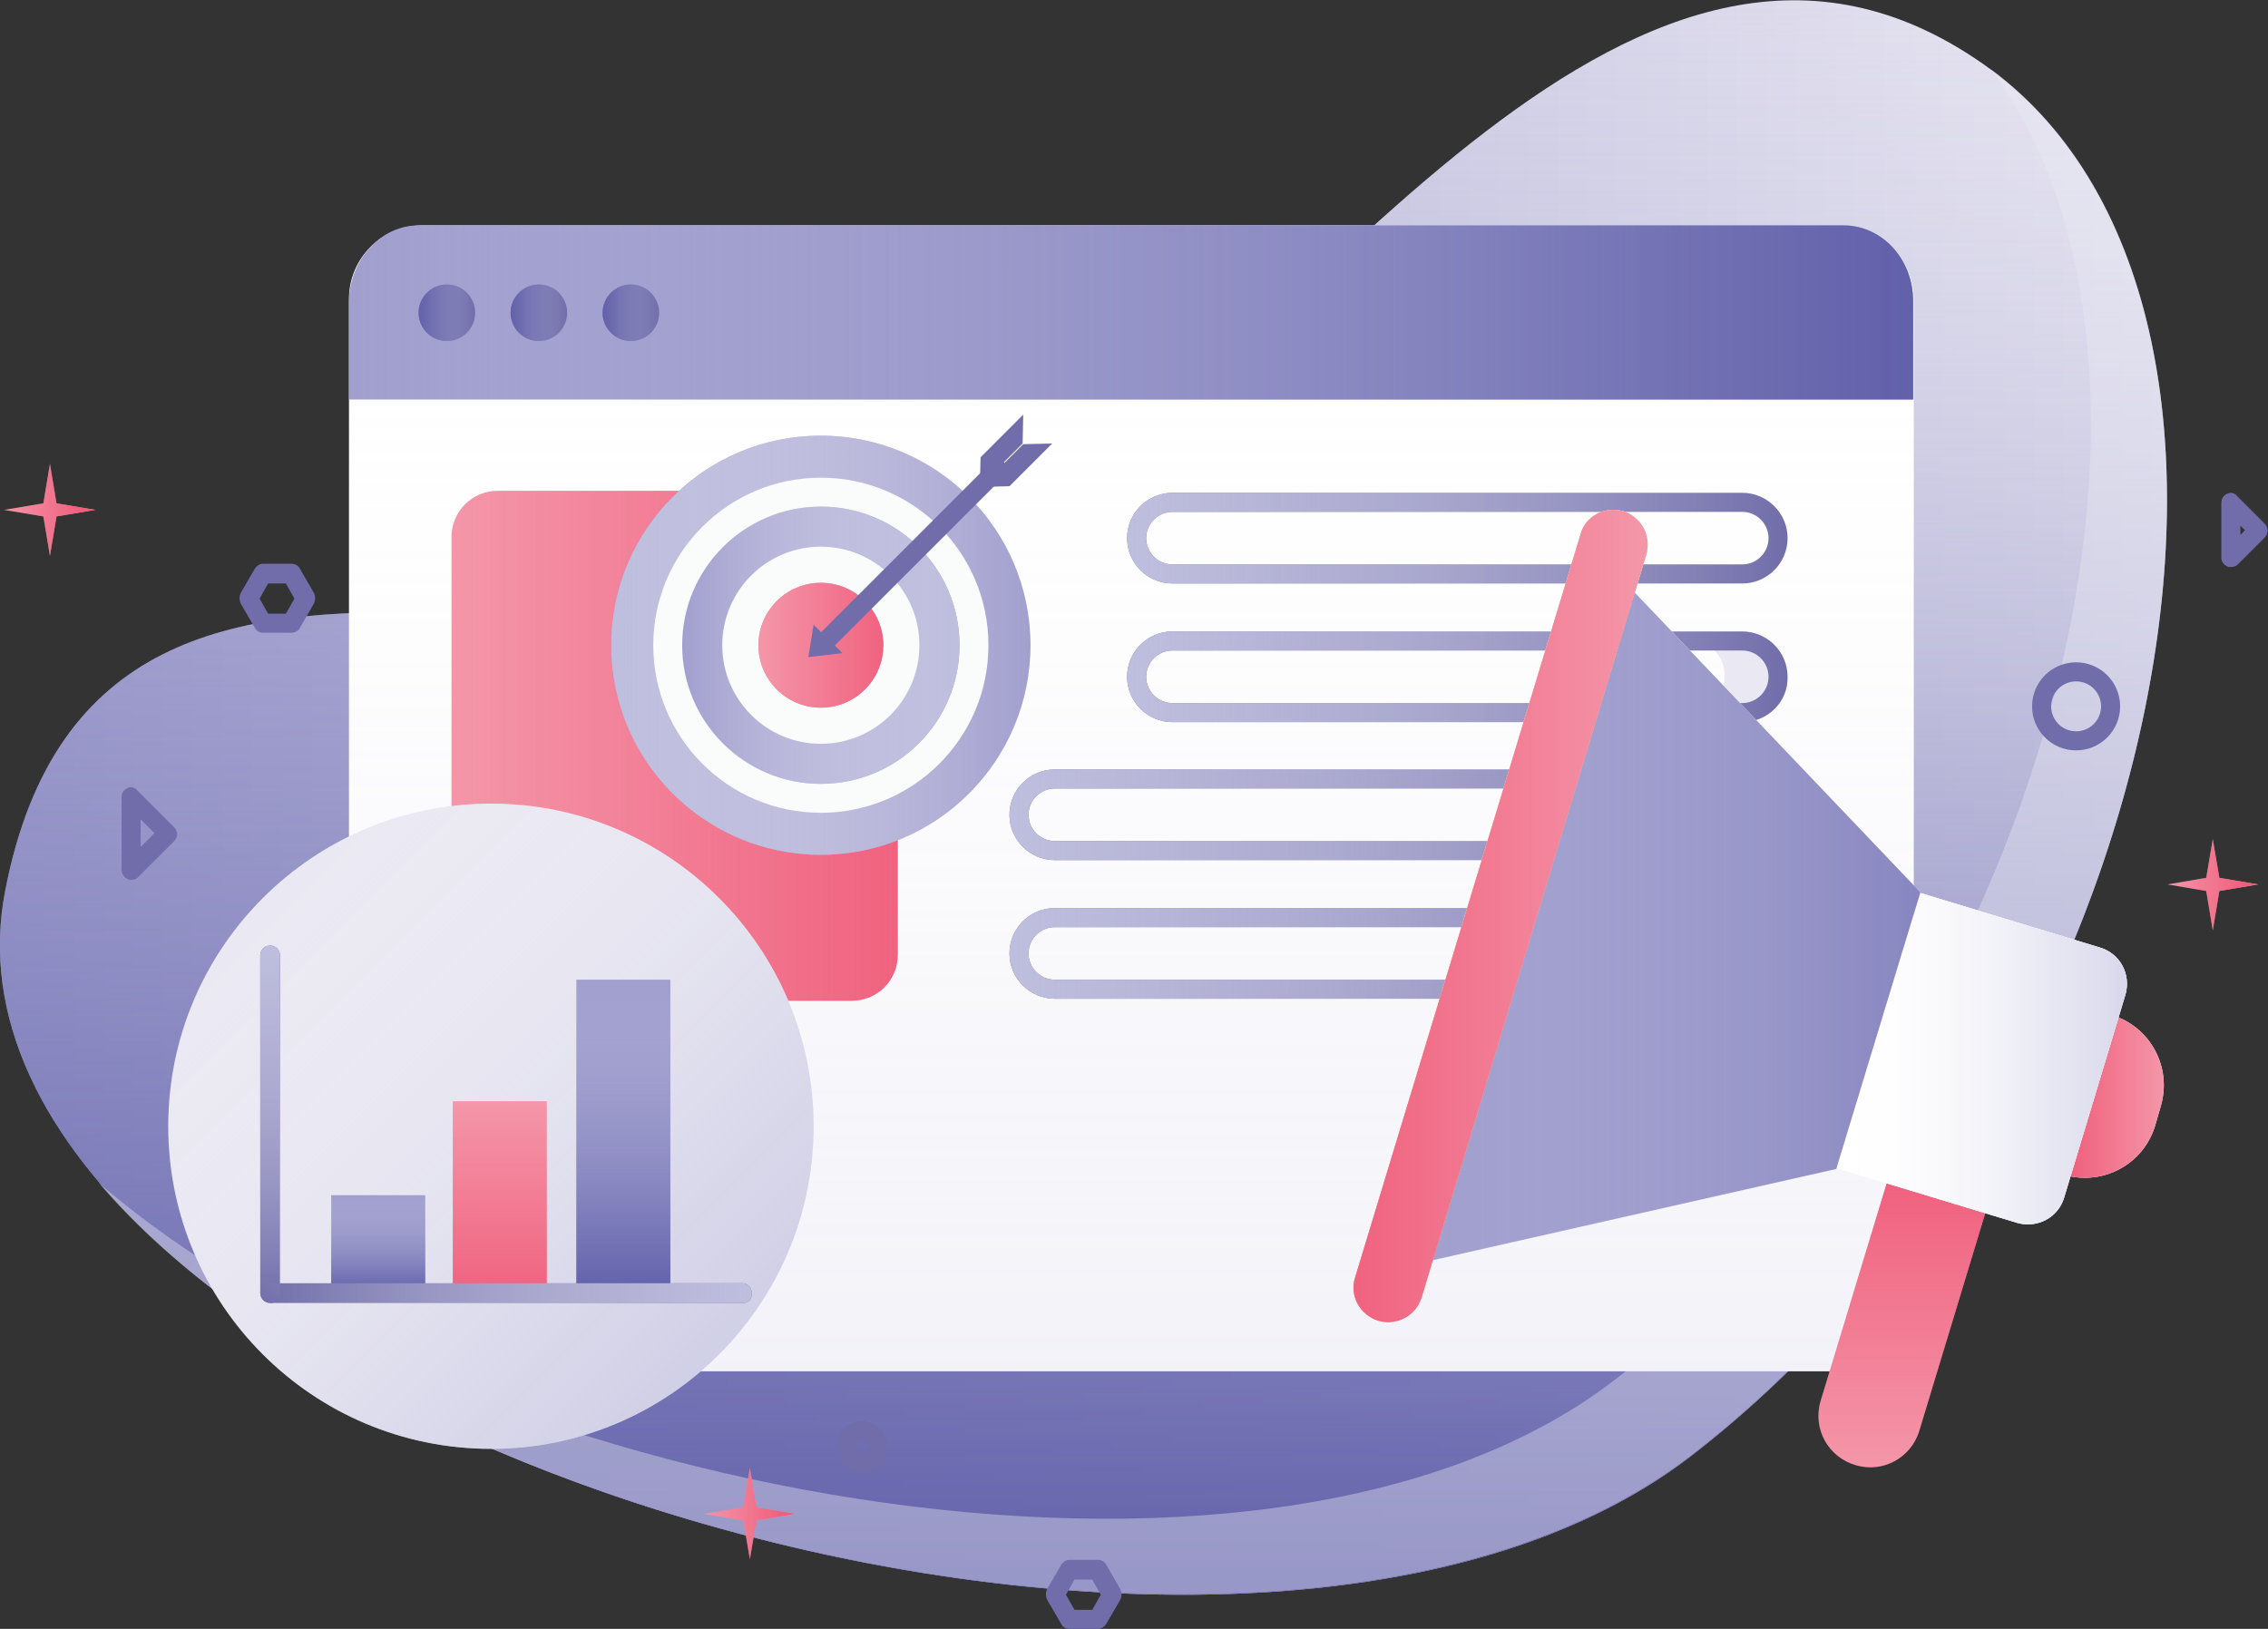 <?xml version="1.0" encoding="UTF-8"?>
<svg enable-background="new 0 0 345.1 247.9" version="1.1" viewBox="0 0 345.1 247.9" xml:space="preserve" xmlns="http://www.w3.org/2000/svg">
<rect x="0" y="0" width="345.1" height="247.9" fill="#333333" stroke="none"/>
<style type="text/css">
	.st0{fill:url(#s);}
	.st1{fill:url(#h);}
	.st2{opacity:0.4;fill:#EAE8F2;enable-background:new    ;}
	.st3{fill:#FFFFFF;}
	.st4{opacity:0.2;fill:url(#g);}
	.st5{fill:#A19FCE;}
	.st6{fill:url(#f);}
	.st7{fill:#706DAA;}
	.st8{fill:url(#e);}
	.st9{fill:url(#d);}
	.st10{fill:url(#c);}
	.st11{fill:#F496A9;}
	.st12{opacity:0.8;fill:url(#b);}
	.st13{fill:url(#a);}
	.st14{fill:#EAE8F2;}
	.st15{fill:url(#ac);}
	.st16{fill:url(#ab);}
	.st17{fill:url(#aa);}
	.st18{fill:url(#z);}
	.st19{fill:url(#y);}
	.st20{opacity:0.6;fill:url(#x);}
	.st21{fill:#E2E0EF;}
	.st22{opacity:0.4;fill:url(#w);}
	.st23{fill:none;}
	.st24{fill:#F7C778;}
	.st25{opacity:0.8;fill:url(#v);}
	.st26{fill:url(#u);}
	.st27{fill:url(#t);}
	.st28{fill:url(#r);}
	.st29{fill:url(#q);}
	.st30{fill:#FAFBFB;}
	.st31{fill:url(#p);}
	.st32{opacity:0.8;fill:url(#o);}
	.st33{opacity:0.6;fill:url(#n);}
	.st34{fill:url(#m);}
	.st35{opacity:0.8;fill:url(#l);}
	.st36{fill:url(#k);}
	.st37{fill:url(#j);}
	.st38{fill:url(#i);}
</style>
		<linearGradient id="s" x2="329.76" y1="121.35" y2="121.35" gradientUnits="userSpaceOnUse">
			<stop stop-color="#A19FCE" offset="0"/>
			<stop stop-color="#EAE8F2" offset="1"/>
		</linearGradient>
		<path class="st0" d="m0.8 135.5c15-77.2 108.2-18 154.2-52.2s94.6-110 146.7-73.6 28.3 155.8-44.4 211.9-271.6-8.9-256.5-86.1z"/>
		<linearGradient id="h" x1="164.88" x2="164.88" y1="242.7" gradientUnits="userSpaceOnUse">
			<stop stop-color="#6160AA" offset="0"/>
			<stop stop-color="#6D6CB1" stop-opacity=".804" offset=".196"/>
			<stop stop-color="#8E8DC3" stop-opacity=".446" offset=".554"/>
			<stop stop-color="#BEBEDE" stop-opacity="0" offset="1"/>
		</linearGradient>
		<path class="st1" d="m0.8 135.5c15-77.2 108.2-18 154.2-52.2s94.6-110 146.7-73.6 28.3 155.8-44.4 211.9-271.6-8.9-256.5-86.1z"/>
		<path class="st2" d="m302.9 10.5c34.4 46 8.6 148.7-57.2 199.5-53.8 41.5-176.4 16.8-230.7-30 46 54 184.2 86.3 242.3 41.5 72.2-55.7 96.1-173.7 45.6-211z"/>
		<path class="st3" d="m64.3 34.3h215.7c6.2 0 11.1 5 11.2 11.2v152c0 6.2-5 11.1-11.2 11.2h-215.7c-6.2 0-11.1-5-11.2-11.2v-152c0-6.2 5-11.2 11.2-11.2-0.1 0 0 0 0 0z"/>
		<linearGradient id="g" x1="172.16" x2="172.16" y1="208.59" y2="34.308" gradientUnits="userSpaceOnUse">
			<stop stop-color="#BEBEDE" offset="0"/>
			<stop stop-color="#CACAE4" stop-opacity=".736" offset=".264"/>
			<stop stop-color="#EBEBF5" stop-opacity=".257" offset=".743"/>
			<stop stop-color="#fff" stop-opacity="0" offset="1"/>
		</linearGradient>
		<path class="st4" d="m64.3 34.3h215.7c6.2 0 11.1 5 11.2 11.2v152c0 6.2-5 11.1-11.2 11.2h-215.7c-6.2 0-11.1-5-11.2-11.2v-152c0-6.2 5-11.2 11.2-11.2-0.1 0 0 0 0 0z"/>
		<path class="st5" d="m280.5 34.3h-216.8c-5.8 0-10.6 5.3-10.6 11.7v14.8h238v-14.8c0.1-6.5-4.7-11.7-10.6-11.7z"/>
		<linearGradient id="f" x1="53.116" x2="291.16" y1="47.532" y2="47.532" gradientUnits="userSpaceOnUse">
			<stop stop-color="#BEBEDE" stop-opacity="0" offset="0"/>
			<stop stop-color="#8E8DC3" stop-opacity=".446" offset=".446"/>
			<stop stop-color="#6D6CB1" stop-opacity=".804" offset=".804"/>
			<stop stop-color="#6160AA" offset="1"/>
		</linearGradient>
		<path class="st6" d="m280.5 34.3h-216.8c-5.8 0-10.6 5.3-10.6 11.7v14.8h238v-14.8c0.1-6.5-4.7-11.7-10.6-11.7z"/>
		<circle class="st7" cx="68" cy="47.6" r="4.3"/>
		<circle class="st7" cx="82" cy="47.6" r="4.3"/>
		<circle class="st7" cx="96" cy="47.6" r="4.3"/>
		<linearGradient id="e" x1="63.646" x2="72.269" y1="47.615" y2="47.615" gradientUnits="userSpaceOnUse">
			<stop stop-color="#6160AA" offset="0"/>
			<stop stop-color="#6D6CB1" stop-opacity=".804" offset=".196"/>
			<stop stop-color="#8E8DC3" stop-opacity=".446" offset=".554"/>
			<stop stop-color="#BEBEDE" stop-opacity="0" offset="1"/>
		</linearGradient>
		<circle class="st8" cx="68" cy="47.6" r="4.3"/>
		<linearGradient id="d" x1="77.658" x2="86.281" y1="47.615" y2="47.615" gradientUnits="userSpaceOnUse">
			<stop stop-color="#6160AA" offset="0"/>
			<stop stop-color="#6D6CB1" stop-opacity=".804" offset=".196"/>
			<stop stop-color="#8E8DC3" stop-opacity=".446" offset=".554"/>
			<stop stop-color="#BEBEDE" stop-opacity="0" offset="1"/>
		</linearGradient>
		<circle class="st9" cx="82" cy="47.6" r="4.3"/>
		<linearGradient id="c" x1="91.712" x2="100.33" y1="47.615" y2="47.615" gradientUnits="userSpaceOnUse">
			<stop stop-color="#6160AA" offset="0"/>
			<stop stop-color="#6D6CB1" stop-opacity=".804" offset=".196"/>
			<stop stop-color="#8E8DC3" stop-opacity=".446" offset=".554"/>
			<stop stop-color="#BEBEDE" stop-opacity="0" offset="1"/>
		</linearGradient>
		<circle class="st10" cx="96" cy="47.6" r="4.3"/>
		<path class="st11" d="m75.7 74.7h53.9c3.9 0 7 3.1 7 7v63.6c0 3.9-3.1 7-7 7h-53.9c-3.9 0-7-3.1-7-7v-63.6c0-3.8 3.1-7 7-7z"/>
		<linearGradient id="b" x1="68.662" x2="136.53" y1="113.55" y2="113.55" gradientUnits="userSpaceOnUse">
			<stop stop-color="#EF5675" stop-opacity="0" offset="0"/>
			<stop stop-color="#EF5675" offset="1"/>
		</linearGradient>
		<path class="st12" d="m75.7 74.7h53.9c3.9 0 7 3.1 7 7v63.6c0 3.9-3.1 7-7 7h-53.9c-3.9 0-7-3.1-7-7v-63.6c0-3.8 3.1-7 7-7z"/>
		<path class="st7" d="m265.1 88.8h-86.7c-3.8 0-6.9-3.1-6.9-6.9s3.1-6.9 6.9-6.9h86.7c3.8 0 6.9 3.1 6.9 6.9s-3.1 6.9-6.9 6.9zm-86.7-10.9c-2.2 0-4 1.8-4 4s1.8 4 4 4h86.7c2.2 0 4-1.8 4-4s-1.8-4-4-4h-86.7z"/>
		<linearGradient id="a" x1="171.52" x2="272.04" y1="81.858" y2="81.858" gradientUnits="userSpaceOnUse">
			<stop stop-color="#BEBEDE" offset="0"/>
			<stop stop-color="#CACAE4" stop-opacity=".736" offset=".264"/>
			<stop stop-color="#EBEBF5" stop-opacity=".257" offset=".743"/>
			<stop stop-color="#fff" stop-opacity="0" offset="1"/>
		</linearGradient>
		<path class="st13" d="m265.1 88.8h-86.7c-3.8 0-6.9-3.1-6.9-6.9s3.1-6.9 6.9-6.9h86.7c3.8 0 6.9 3.1 6.9 6.9s-3.1 6.9-6.9 6.9zm-86.7-10.9c-2.2 0-4 1.8-4 4s1.8 4 4 4h86.7c2.2 0 4-1.8 4-4s-1.8-4-4-4h-86.7z"/>
		<path class="st14" d="m265.1 97.5h-7.9c2.9 0 5.2 2.3 5.2 5.2v0.5c0 2.9-2.3 5.2-5.2 5.2h7.9c3 0 5.5-2.5 5.5-5.5s-2.5-5.4-5.5-5.4z"/>
		<path class="st7" d="m265.1 109.9h-86.7c-3.8 0-6.9-3.1-6.9-6.9s3.1-6.9 6.9-6.9h86.7c3.8 0 6.9 3.1 6.9 6.9 0.1 3.8-3 6.9-6.9 6.9zm-86.7-10.9c-2.2 0-4 1.8-4 4s1.8 4 4 4h86.7c2.2 0 4-1.8 4-4s-1.8-4-4-4h-86.7z"/>
		<linearGradient id="ac" x1="171.52" x2="272.05" y1="102.93" y2="102.93" gradientUnits="userSpaceOnUse">
			<stop stop-color="#BEBEDE" offset="0"/>
			<stop stop-color="#CACAE4" stop-opacity=".736" offset=".264"/>
			<stop stop-color="#EBEBF5" stop-opacity=".257" offset=".743"/>
			<stop stop-color="#fff" stop-opacity="0" offset="1"/>
		</linearGradient>
		<path class="st15" d="m265.1 109.9h-86.7c-3.8 0-6.9-3.1-6.9-6.9s3.1-6.9 6.9-6.9h86.7c3.8 0 6.9 3.1 6.9 6.9 0.1 3.8-3 6.9-6.9 6.9zm-86.7-10.9c-2.2 0-4 1.8-4 4s1.8 4 4 4h86.7c2.2 0 4-1.8 4-4s-1.8-4-4-4h-86.7z"/>
		<path class="st14" d="m265.1 118.6h-7.9c2.9 0 5.2 2.3 5.2 5.2v0.5c0 2.9-2.3 5.2-5.2 5.2h7.9c3 0 5.5-2.5 5.5-5.5s-2.5-5.4-5.5-5.4z"/>
		<path class="st7" d="m265.1 130.9h-104.6c-3.8 0-6.9-3.1-6.9-6.9s3.1-6.9 6.9-6.9h104.7c3.8 0 6.9 3.1 6.9 6.9s-3.2 6.9-7 6.9zm-104.6-10.9c-2.2 0-4 1.8-4 4s1.8 4 4 4h104.7c2.2 0 4-1.8 4-4s-1.8-4-4-4h-104.7z"/>
		<linearGradient id="ab" x1="153.57" x2="272.07" y1="123.98" y2="123.98" gradientUnits="userSpaceOnUse">
			<stop stop-color="#BEBEDE" offset="0"/>
			<stop stop-color="#CACAE4" stop-opacity=".736" offset=".264"/>
			<stop stop-color="#EBEBF5" stop-opacity=".257" offset=".743"/>
			<stop stop-color="#fff" stop-opacity="0" offset="1"/>
		</linearGradient>
		<path class="st16" d="m265.1 130.9h-104.6c-3.8 0-6.9-3.1-6.9-6.9s3.1-6.9 6.9-6.9h104.7c3.8 0 6.9 3.1 6.9 6.9s-3.2 6.9-7 6.9zm-104.6-10.9c-2.2 0-4 1.8-4 4s1.8 4 4 4h104.7c2.2 0 4-1.8 4-4s-1.8-4-4-4h-104.7z"/>
		<path class="st14" d="m265.1 139.6h-7.9c2.9 0 5.2 2.3 5.2 5.2v0.5c0 2.9-2.3 5.2-5.2 5.2h7.9c3 0 5.5-2.5 5.5-5.5s-2.5-5.4-5.5-5.4z"/>
		<path class="st7" d="m265.1 152h-104.6c-3.8 0-6.9-3.1-6.9-6.9s3.1-6.9 6.9-6.9h104.7c3.8 0 6.9 3.1 6.9 6.9s-3.2 6.9-7 6.9zm-104.6-10.9c-2.2 0-4 1.8-4 4s1.8 4 4 4h104.7c2.2 0 4-1.8 4-4s-1.8-4-4-4h-104.7z"/>
		<linearGradient id="aa" x1="153.57" x2="272.07" y1="145.04" y2="145.04" gradientUnits="userSpaceOnUse">
			<stop stop-color="#BEBEDE" offset="0"/>
			<stop stop-color="#CACAE4" stop-opacity=".736" offset=".264"/>
			<stop stop-color="#EBEBF5" stop-opacity=".257" offset=".743"/>
			<stop stop-color="#fff" stop-opacity="0" offset="1"/>
		</linearGradient>
		<path class="st17" d="m265.1 152h-104.6c-3.8 0-6.9-3.1-6.9-6.9s3.1-6.9 6.9-6.9h104.7c3.8 0 6.9 3.1 6.9 6.9s-3.2 6.9-7 6.9zm-104.6-10.9c-2.2 0-4 1.8-4 4s1.8 4 4 4h104.7c2.2 0 4-1.8 4-4s-1.8-4-4-4h-104.7z"/>
		<path class="st3" d="m321.4 154.5c5.8 1.8 9.1 7.9 7.4 13.8l-0.9 3.1c-1.8 5.8-7.9 9.1-13.8 7.4l-1.7-0.5 7.3-24.2 1.7 0.4z"/>
		<path class="st11" d="m321.4 154.5c5.8 1.8 9.1 7.9 7.4 13.8l-0.9 3.1c-1.8 5.8-7.9 9.1-13.8 7.4l-1.7-0.5 7.3-24.2 1.7 0.4z"/>
		<linearGradient id="z" x1="312.42" x2="329.27" y1="166.6" y2="166.6" gradientUnits="userSpaceOnUse">
			<stop stop-color="#EF5675" offset="0"/>
			<stop stop-color="#EF5675" stop-opacity="0" offset="1"/>
		</linearGradient>
		<path class="st18" d="m321.4 154.5c5.8 1.8 9.1 7.9 7.4 13.8l-0.9 3.1c-1.8 5.8-7.9 9.1-13.8 7.4l-1.7-0.5 7.3-24.2 1.7 0.4z"/>
		<path class="st11" d="m289.9 170.8-12.9 42.5c-1.2 4.2 1.2 8.5 5.4 9.7 4.1 1.2 8.3-1.1 9.6-5.1l12.9-42.6-15-4.5z"/>
		<linearGradient id="y" x1="290.82" x2="290.82" y1="223.33" y2="170.8" gradientUnits="userSpaceOnUse">
			<stop stop-color="#EF5675" stop-opacity="0" offset="0"/>
			<stop stop-color="#EF5675" offset="1"/>
		</linearGradient>
		<path class="st19" d="m289.9 170.8-12.9 42.5c-1.2 4.2 1.2 8.5 5.4 9.7 4.1 1.2 8.3-1.1 9.6-5.1l12.9-42.6-15-4.5z"/>
		<path class="st3" d="m319.5 144.2c3.1 0.9 4.8 4.1 3.9 7.2l-9.3 30.8c-0.9 3.1-4.1 4.8-7.2 3.9l-27.4-8.3 12.7-41.9 27.3 8.3z"/>
		<path class="st3" d="m319.5 144.2c3.1 0.9 4.8 4.1 3.9 7.2l-9.3 30.8c-0.9 3.1-4.1 4.8-7.2 3.9l-27.4-8.3 12.7-41.9 27.3 8.3z"/>
		<linearGradient id="x" x1="279.42" x2="323.65" y1="161.16" y2="161.16" gradientUnits="userSpaceOnUse">
			<stop stop-color="#fff" stop-opacity="0" offset="0"/>
			<stop stop-color="#EBEBF5" stop-opacity=".257" offset=".257"/>
			<stop stop-color="#CACAE4" stop-opacity=".736" offset=".736"/>
			<stop stop-color="#BEBEDE" offset="1"/>
		</linearGradient>
		<path class="st20" d="m319.5 144.2c3.1 0.9 4.8 4.1 3.9 7.2l-9.3 30.8c-0.9 3.1-4.1 4.8-7.2 3.9l-27.4-8.3 12.7-41.9 27.3 8.3z"/>
		<path class="st21" d="m308.2 177.9-1.1 3.6"/>
		<path class="st21" d="m315.9 152.4-6.6 21.8"/>
		<polygon class="st3" points="214 192.7 279.4 177.9 292.2 135.8 245.9 87.2"/>
		<path class="st3" d="m247 77.8c2.8 0.9 4.3 3.8 3.5 6.6l-34.2 113.1c-0.9 2.8-3.8 4.3-6.6 3.5-2.8-0.9-4.4-3.8-3.5-6.6l34.3-113.1c0.7-2.7 3.6-4.3 6.5-3.5-0.1 0-0.1 0 0 0z"/>
		<polygon class="st5" points="214 192.7 279.4 177.9 292.2 135.8 245.9 87.2"/>
		<linearGradient id="w" x1="213.97" x2="292.15" y1="139.94" y2="139.94" gradientUnits="userSpaceOnUse">
			<stop stop-color="#BEBEDE" stop-opacity="0" offset="0"/>
			<stop stop-color="#ABABD3" stop-opacity=".253" offset=".253"/>
			<stop stop-color="#7A79B8" stop-opacity=".767" offset=".767"/>
			<stop stop-color="#6160AA" offset="1"/>
		</linearGradient>
		<polygon class="st22" points="214 192.7 279.4 177.9 292.2 135.8 245.9 87.2"/>
		<line class="st23" x1="279.4" x2="292.2" y1="177.9" y2="135.8"/>
		<path class="st24" d="m247 77.8c2.8 0.9 4.3 3.8 3.5 6.6l-34.2 113.1c-0.9 2.8-3.8 4.3-6.6 3.5-2.8-0.9-4.4-3.8-3.5-6.6l34.3-113.1c0.7-2.7 3.6-4.3 6.5-3.5-0.1 0-0.1 0 0 0z"/>
		<path class="st11" d="m247 77.8c2.8 0.9 4.3 3.8 3.5 6.6l-34.2 113.1c-0.9 2.8-3.8 4.3-6.6 3.5-2.8-0.9-4.4-3.8-3.5-6.6l34.3-113.1c0.7-2.7 3.6-4.3 6.5-3.5-0.1 0-0.1 0 0 0z"/>
		<linearGradient id="v" x1="205.9" x2="250.71" y1="139.45" y2="139.45" gradientUnits="userSpaceOnUse">
			<stop stop-color="#EF5675" offset="0"/>
			<stop stop-color="#EF5675" stop-opacity="0" offset="1"/>
		</linearGradient>
		<path class="st25" d="m247 77.8c2.8 0.9 4.3 3.8 3.5 6.6l-34.2 113.1c-0.9 2.8-3.8 4.3-6.6 3.5-2.8-0.9-4.4-3.8-3.5-6.6l34.3-113.1c0.7-2.7 3.6-4.3 6.5-3.5-0.1 0-0.1 0 0 0z"/>
		<path class="st7" d="m315.9 114.2c-3.7 0-6.7-3-6.7-6.7s3-6.7 6.7-6.7 6.7 3 6.7 6.7-3 6.7-6.7 6.7zm0-10.5c-2.1 0-3.8 1.7-3.8 3.8s1.7 3.8 3.8 3.8 3.8-1.7 3.8-3.8-1.7-3.8-3.8-3.8z"/>
		<path class="st7" d="m20 133.9c-0.8 0-1.4-0.6-1.5-1.4v-11.2c0-0.8 0.6-1.4 1.4-1.5 0.4 0 0.8 0.2 1 0.5l5.6 5.6c0.6 0.6 0.6 1.5 0 2.1l-5.6 5.6c-0.2 0.2-0.6 0.3-0.9 0.3zm1.4-9.2v4.2l2.1-2.1-2.1-2.1z"/>
		<path class="st7" d="m44.3 96.3h-4.3c-0.5 0-1-0.3-1.2-0.7l-2.2-3.8c-0.2-0.5-0.2-1 0-1.5l2.2-3.8c0.3-0.4 0.7-0.7 1.2-0.7h4.4c0.5 0 1 0.3 1.2 0.7l2.2 3.8c0.2 0.5 0.2 1 0 1.5l-2.2 3.8c-0.2 0.4-0.7 0.7-1.3 0.7zm-3.5-2.9h2.7l1.3-2.3-1.3-2.3h-2.7l-1.3 2.3 1.3 2.3z"/>
		<polygon class="st11" points="329.8 134.6 335.7 133.6 336.7 127.7 337.7 133.6 343.6 134.6 337.7 135.6 336.7 141.6 335.7 135.6"/>
		<polygon class="st11" points="0.6 77.6 6.6 76.6 7.6 70.6 8.6 76.6 14.5 77.6 8.6 78.6 7.6 84.6 6.6 78.6"/>
		<path class="st7" d="m339.4 86.3c-0.2 0-0.4 0-0.5-0.1-0.5-0.2-0.9-0.7-0.9-1.3v-8.4c0-0.8 0.6-1.4 1.4-1.5 0.4 0 0.8 0.2 1 0.5l4.2 4.2c0.6 0.6 0.6 1.5 0 2.1l-4.2 4.2c-0.2 0.2-0.6 0.3-1 0.3zm1.5-6.3v1.4l0.7-0.7-0.7-0.7z"/>
		<polygon class="st11" points="107.1 230.4 113.1 229.4 114.1 223.4 115.1 229.4 121 230.4 115.1 231.4 114.1 237.3 113.1 231.4"/>
		<linearGradient id="u" x1="329.75" x2="343.64" y1="134.63" y2="134.63" gradientUnits="userSpaceOnUse">
			<stop stop-color="#EF5675" stop-opacity="0" offset="0"/>
			<stop stop-color="#EF5675" offset="1"/>
		</linearGradient>
		<polygon class="st26" points="329.8 134.6 335.7 133.6 336.7 127.7 337.7 133.6 343.6 134.6 337.7 135.6 336.7 141.6 335.7 135.6"/>
		<linearGradient id="t" x1=".633" x2="14.521" y1="77.588" y2="77.588" gradientUnits="userSpaceOnUse">
			<stop stop-color="#EF5675" stop-opacity="0" offset="0"/>
			<stop stop-color="#EF5675" offset="1"/>
		</linearGradient>
		<polygon class="st27" points="0.6 77.6 6.6 76.6 7.6 70.6 8.6 76.6 14.5 77.6 8.6 78.6 7.6 84.6 6.6 78.6"/>
		<linearGradient id="r" x1="107.13" x2="121.02" y1="230.37" y2="230.37" gradientUnits="userSpaceOnUse">
			<stop stop-color="#EF5675" stop-opacity="0" offset="0"/>
			<stop stop-color="#EF5675" offset="1"/>
		</linearGradient>
		<polygon class="st28" points="107.1 230.4 113.1 229.4 114.1 223.4 115.1 229.4 121 230.4 115.1 231.4 114.1 237.3 113.1 231.4"/>
		<path class="st7" d="m131.1 224.1c-2.2 0-3.9-1.8-3.9-3.9 0-2.2 1.8-3.9 3.9-3.9 2.2 0 3.9 1.8 3.9 3.9 0 2.2-1.8 3.9-3.9 3.9zm0-4.9c-0.6 0-1 0.5-1 1 0 0.6 0.5 1 1 1 0.6 0 1-0.5 1-1 0-0.6-0.4-1-1-1z"/>
		<path class="st7" d="m167.1 247.9h-4.4c-0.5 0-1-0.3-1.2-0.7l-2.2-3.8c-0.2-0.5-0.2-1 0-1.5l2.2-3.8c0.3-0.4 0.7-0.7 1.2-0.7h4.4c0.5 0 1 0.3 1.2 0.7l2.2 3.8c0.2 0.5 0.2 1 0 1.5l-2.2 3.8c-0.3 0.4-0.7 0.7-1.2 0.7zm-3.6-2.9h2.7l1.3-2.3-1.3-2.3h-2.7l-1.3 2.3 1.3 2.3z"/>
		<circle class="st5" cx="124.9" cy="98.2" r="31.9"/>
		<linearGradient id="q" x1="93.039" x2="156.8" y1="98.233" y2="98.233" gradientUnits="userSpaceOnUse">
			<stop stop-color="#BEBEDE" offset="0"/>
			<stop stop-color="#CACAE4" stop-opacity=".736" offset=".264"/>
			<stop stop-color="#EBEBF5" stop-opacity=".257" offset=".743"/>
			<stop stop-color="#fff" stop-opacity="0" offset="1"/>
		</linearGradient>
		<circle class="st29" cx="124.9" cy="98.2" r="31.9"/>
		<circle class="st30" cx="124.9" cy="98.2" r="25.5"/>
		<circle class="st5" cx="124.9" cy="98.2" r="21.1"/>
		<linearGradient id="p" x1="103.78" x2="146.06" y1="98.233" y2="98.233" gradientUnits="userSpaceOnUse">
			<stop stop-color="#fff" stop-opacity="0" offset="0"/>
			<stop stop-color="#EBEBF5" stop-opacity=".257" offset=".257"/>
			<stop stop-color="#CACAE4" stop-opacity=".736" offset=".736"/>
			<stop stop-color="#BEBEDE" offset="1"/>
		</linearGradient>
		<circle class="st31" cx="124.9" cy="98.2" r="21.1"/>
		<circle class="st30" cx="124.9" cy="98.2" r="15"/>
		<circle class="st11" cx="124.9" cy="98.2" r="9.5"/>
		<circle class="st11" cx="124.9" cy="98.2" r="9.5"/>
		<linearGradient id="o" x1="115.47" x2="134.37" y1="98.191" y2="98.191" gradientUnits="userSpaceOnUse">
			<stop stop-color="#EF5675" stop-opacity="0" offset="0"/>
			<stop stop-color="#EF5675" offset="1"/>
		</linearGradient>
		<circle class="st32" cx="124.9" cy="98.2" r="9.5"/>
			<rect class="st7" transform="matrix(.707 -.707 .707 .707 -18.466 123.12)" x="120.4" y="82.4" width="38" height="2.9"/>
		<polygon class="st7" points="123.8 95.1 123 100 128.2 99.4"/>
		<polygon class="st7" points="149.1 74 149.2 69.6 155.7 63.1 155.6 67.5"/>
		<polygon class="st7" points="149.2 74.1 153.6 74 160.1 67.5 155.7 67.6"/>
		<circle class="st14" cx="74.7" cy="171.4" r="49.1"/>
		<linearGradient id="n" x1="109.45" x2="39.978" y1="206.14" y2="136.67" gradientUnits="userSpaceOnUse">
			<stop stop-color="#BEBEDE" offset="0"/>
			<stop stop-color="#CACAE4" stop-opacity=".736" offset=".264"/>
			<stop stop-color="#EBEBF5" stop-opacity=".257" offset=".743"/>
			<stop stop-color="#fff" stop-opacity="0" offset="1"/>
		</linearGradient>
		<circle class="st33" cx="74.7" cy="171.4" r="49.1"/>
		<path class="st7" d="m41.1 198.3c-0.8 0-1.4-0.7-1.5-1.5v-51.4c0-0.8 0.6-1.5 1.5-1.5 0.8 0 1.5 0.6 1.5 1.5v51.4c0 0.9-0.7 1.6-1.5 1.5z"/>
		<rect class="st5" x="50.4" y="181.9" width="14.3" height="15"/>
		<linearGradient id="m" x1="57.573" x2="57.573" y1="196.94" y2="181.93" gradientUnits="userSpaceOnUse">
			<stop stop-color="#6160AA" offset="0"/>
			<stop stop-color="#6D6CB1" stop-opacity=".804" offset=".196"/>
			<stop stop-color="#8E8DC3" stop-opacity=".446" offset=".554"/>
			<stop stop-color="#BEBEDE" stop-opacity="0" offset="1"/>
		</linearGradient>
		<rect class="st34" x="50.4" y="181.9" width="14.3" height="15"/>
		<rect class="st11" x="68.9" y="167.6" width="14.3" height="29.4"/>
		<linearGradient id="l" x1="76.062" x2="76.062" y1="196.94" y2="167.59" gradientUnits="userSpaceOnUse">
			<stop stop-color="#EF5675" offset="0"/>
			<stop stop-color="#EF5675" stop-opacity="0" offset="1"/>
		</linearGradient>
		<rect class="st35" x="68.9" y="167.6" width="14.3" height="29.4"/>
		<rect class="st5" x="87.7" y="149.1" width="14.3" height="47.8"/>
		<linearGradient id="k" x1="94.883" x2="94.883" y1="196.9" y2="149.1" gradientUnits="userSpaceOnUse">
			<stop stop-color="#6160AA" offset="0"/>
			<stop stop-color="#6D6CB1" stop-opacity=".804" offset=".196"/>
			<stop stop-color="#8E8DC3" stop-opacity=".446" offset=".554"/>
			<stop stop-color="#BEBEDE" stop-opacity="0" offset="1"/>
		</linearGradient>
		<rect class="st36" x="87.7" y="149.1" width="14.3" height="47.8"/>
		<path class="st7" d="m113 198.3h-71.9c-0.8 0-1.5-0.6-1.5-1.5 0-0.8 0.6-1.5 1.5-1.5h71.9c0.8 0 1.4 0.7 1.4 1.5 0.1 0.9-0.6 1.6-1.4 1.5z"/>
		<linearGradient id="j" x1="41.136" x2="41.136" y1="198.35" y2="144.06" gradientUnits="userSpaceOnUse">
			<stop stop-color="#fff" stop-opacity="0" offset="0"/>
			<stop stop-color="#EBEBF5" stop-opacity=".257" offset=".257"/>
			<stop stop-color="#CACAE4" stop-opacity=".736" offset=".736"/>
			<stop stop-color="#BEBEDE" offset="1"/>
		</linearGradient>
		<path class="st37" d="m41.1 198.3c-0.8 0-1.4-0.7-1.5-1.5v-51.4c0-0.8 0.6-1.5 1.5-1.5 0.8 0 1.5 0.6 1.5 1.5v51.4c0 0.9-0.7 1.6-1.5 1.5z"/>
		<linearGradient id="i" x1="39.685" x2="114.49" y1="196.9" y2="196.9" gradientUnits="userSpaceOnUse">
			<stop stop-color="#fff" stop-opacity="0" offset="0"/>
			<stop stop-color="#EBEBF5" stop-opacity=".257" offset=".257"/>
			<stop stop-color="#CACAE4" stop-opacity=".736" offset=".736"/>
			<stop stop-color="#BEBEDE" offset="1"/>
		</linearGradient>
		<path class="st38" d="m113 198.3h-71.9c-0.8 0-1.5-0.6-1.5-1.5 0-0.8 0.6-1.5 1.5-1.5h71.9c0.8 0 1.4 0.7 1.4 1.5 0.1 0.9-0.6 1.6-1.4 1.5z"/>
</svg>
